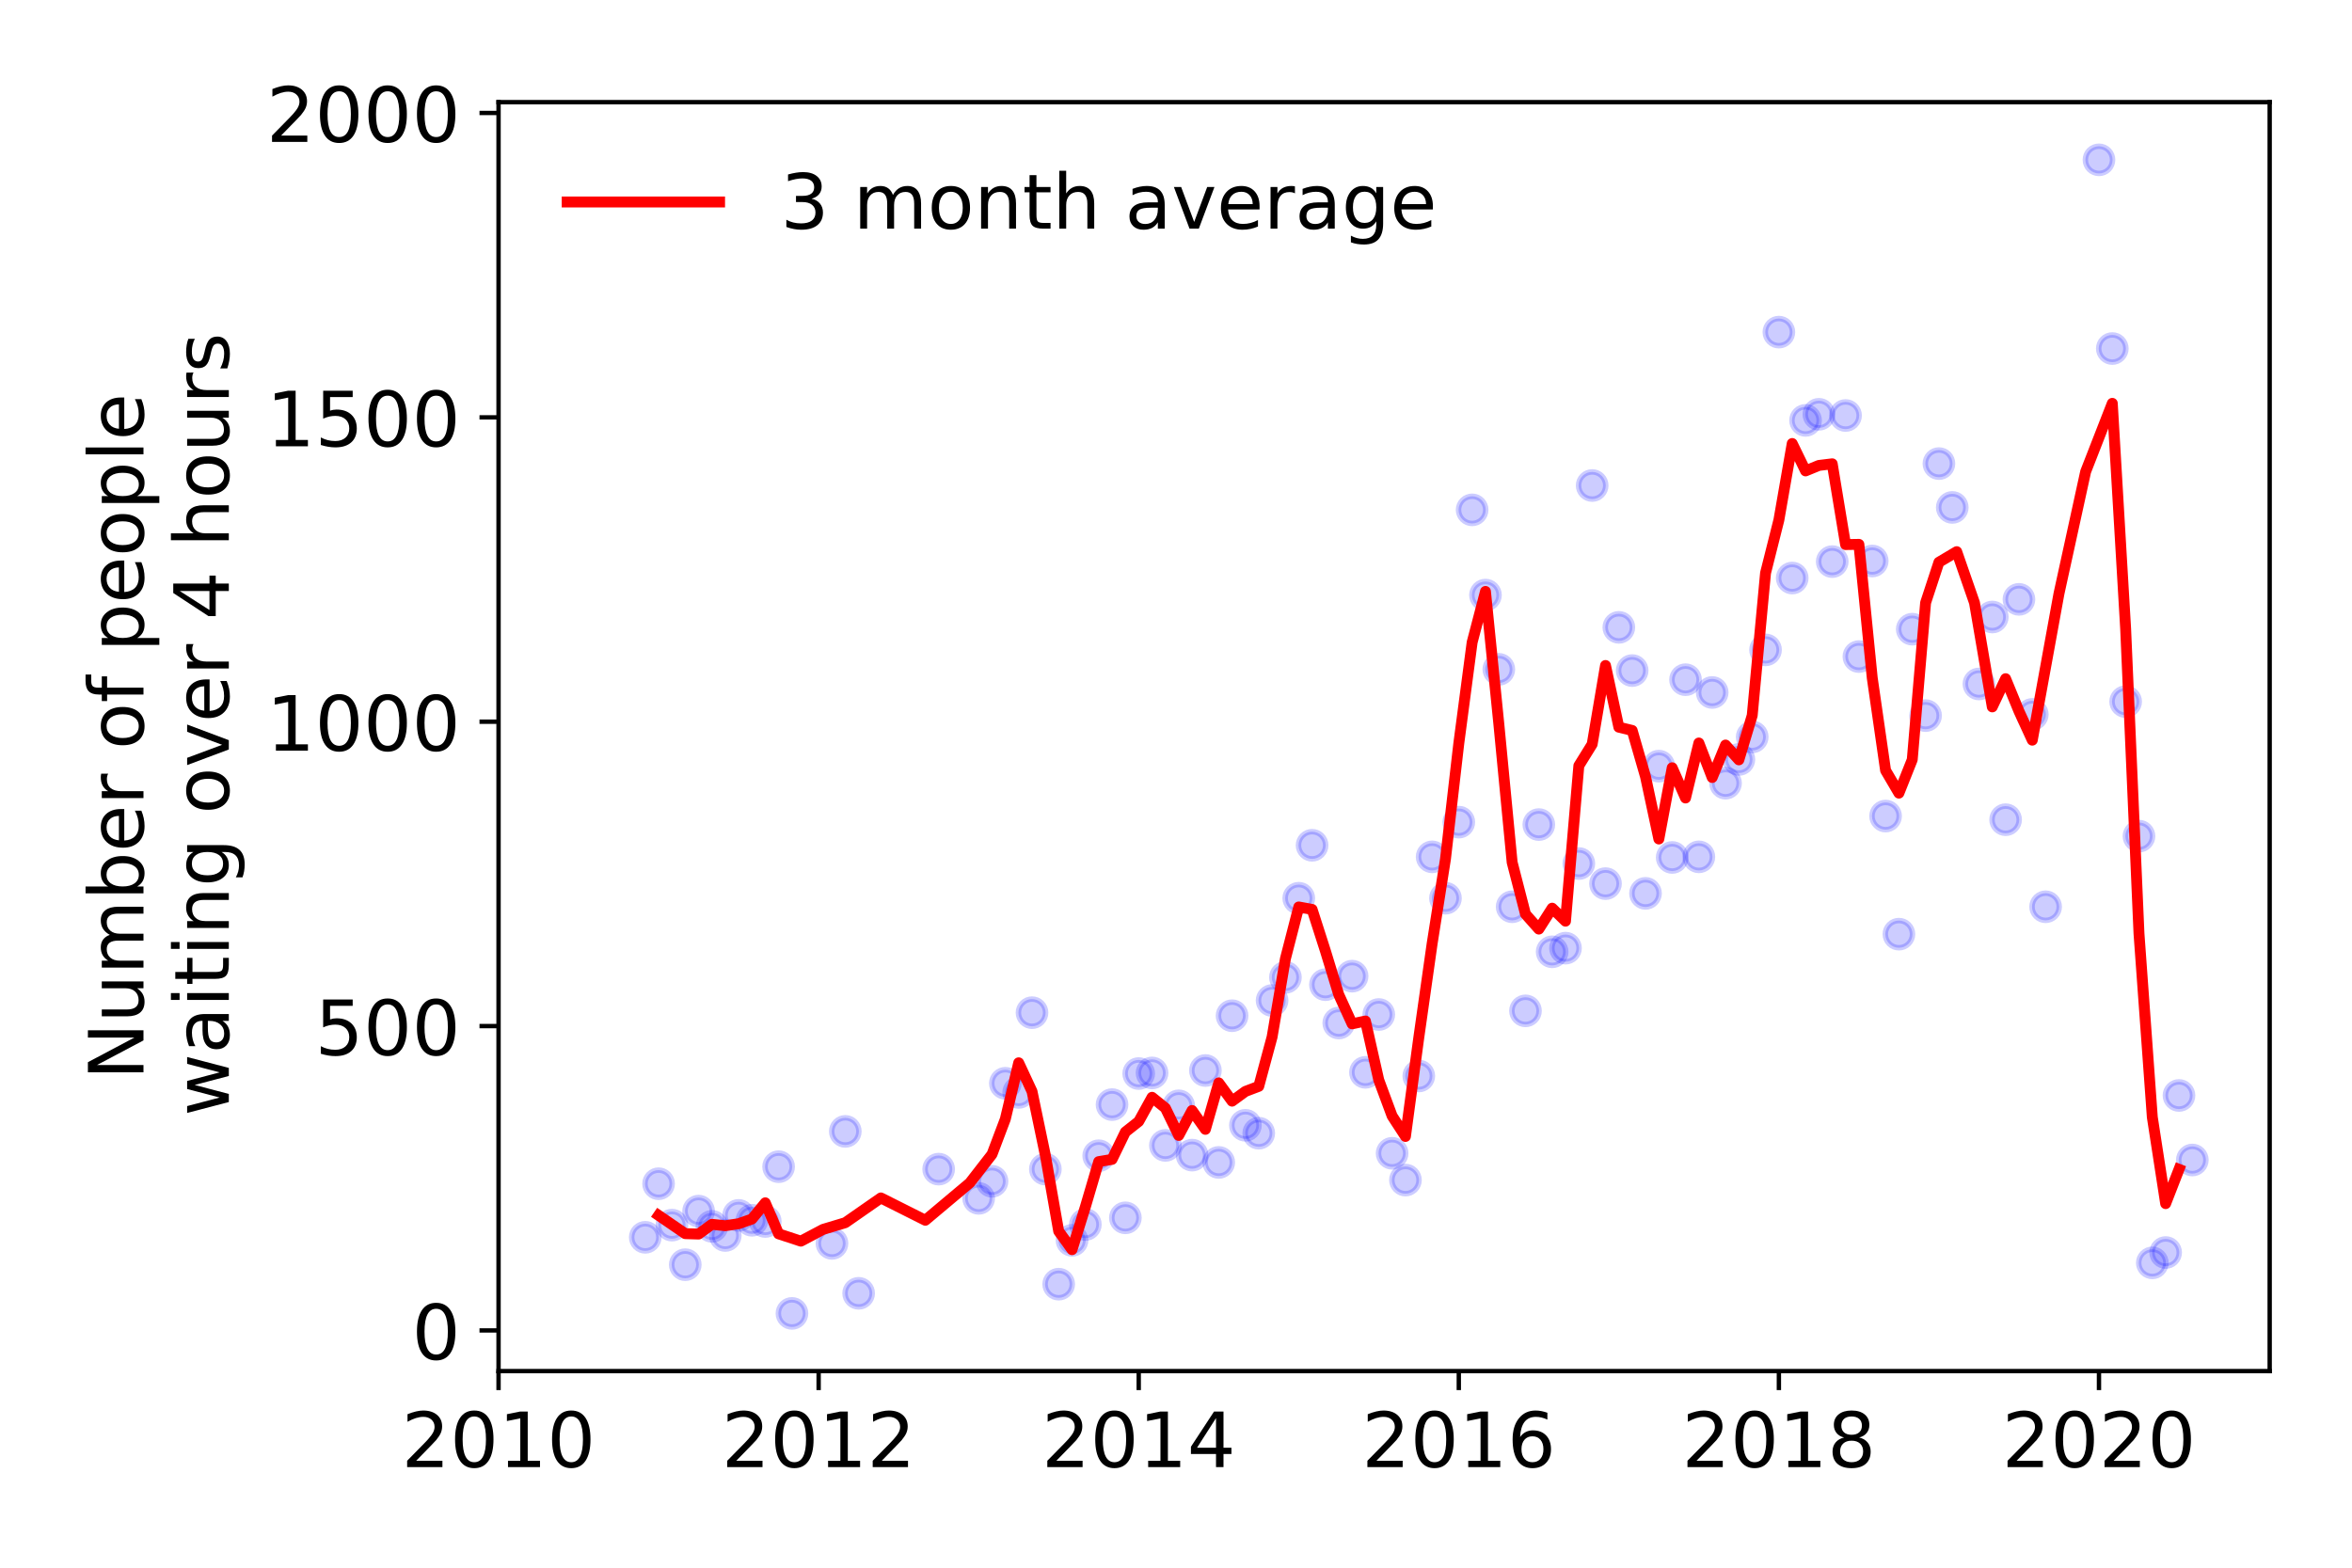 <?xml version="1.0" encoding="utf-8" standalone="no"?>
<!DOCTYPE svg PUBLIC "-//W3C//DTD SVG 1.1//EN"
  "http://www.w3.org/Graphics/SVG/1.1/DTD/svg11.dtd">
<!-- Created with matplotlib (https://matplotlib.org/) -->
<svg height="288pt" version="1.1" viewBox="0 0 432 288" width="432pt" xmlns="http://www.w3.org/2000/svg" xmlns:xlink="http://www.w3.org/1999/xlink">
 <defs>
  <style type="text/css">
*{stroke-linecap:butt;stroke-linejoin:round;}
  </style>
 </defs>
 <g id="figure_1">
  <g id="patch_1">
   <path d="M 0 288 
L 432 288 
L 432 0 
L 0 0 
z
" style="fill:#ffffff;"/>
  </g>
  <g id="axes_1">
   <g id="patch_2">
    <path d="M 91.57 251.88 
L 416.88 251.88 
L 416.88 18.768 
L 91.57 18.768 
z
" style="fill:#ffffff;"/>
   </g>
   <g id="matplotlib.axis_1">
    <g id="xtick_1">
     <g id="line2d_1">
      <defs>
       <path d="M 0 0 
L 0 3.5 
" id="m60807de0e7" style="stroke:#000000;stroke-width:0.8;"/>
      </defs>
      <g>
       <use style="stroke:#000000;stroke-width:0.8;" x="91.57" xlink:href="#m60807de0e7" y="251.88"/>
      </g>
     </g>
     <g id="text_1">
      <!-- 2010 -->
      <defs>
       <path d="M 19.188 8.297 
L 53.609 8.297 
L 53.609 0 
L 7.328 0 
L 7.328 8.297 
Q 12.938 14.109 22.625 23.891 
Q 32.328 33.688 34.812 36.531 
Q 39.547 41.844 41.422 45.531 
Q 43.312 49.219 43.312 52.781 
Q 43.312 58.594 39.234 62.25 
Q 35.156 65.922 28.609 65.922 
Q 23.969 65.922 18.812 64.312 
Q 13.672 62.703 7.812 59.422 
L 7.812 69.391 
Q 13.766 71.781 18.938 73 
Q 24.125 74.219 28.422 74.219 
Q 39.75 74.219 46.484 68.547 
Q 53.219 62.891 53.219 53.422 
Q 53.219 48.922 51.531 44.891 
Q 49.859 40.875 45.406 35.406 
Q 44.188 33.984 37.641 27.219 
Q 31.109 20.453 19.188 8.297 
z
" id="DejaVuSans-50"/>
       <path d="M 31.781 66.406 
Q 24.172 66.406 20.328 58.906 
Q 16.5 51.422 16.5 36.375 
Q 16.5 21.391 20.328 13.891 
Q 24.172 6.391 31.781 6.391 
Q 39.453 6.391 43.281 13.891 
Q 47.125 21.391 47.125 36.375 
Q 47.125 51.422 43.281 58.906 
Q 39.453 66.406 31.781 66.406 
z
M 31.781 74.219 
Q 44.047 74.219 50.516 64.516 
Q 56.984 54.828 56.984 36.375 
Q 56.984 17.969 50.516 8.266 
Q 44.047 -1.422 31.781 -1.422 
Q 19.531 -1.422 13.062 8.266 
Q 6.594 17.969 6.594 36.375 
Q 6.594 54.828 13.062 64.516 
Q 19.531 74.219 31.781 74.219 
z
" id="DejaVuSans-48"/>
       <path d="M 12.406 8.297 
L 28.516 8.297 
L 28.516 63.922 
L 10.984 60.406 
L 10.984 69.391 
L 28.422 72.906 
L 38.281 72.906 
L 38.281 8.297 
L 54.391 8.297 
L 54.391 0 
L 12.406 0 
z
" id="DejaVuSans-49"/>
      </defs>
      <g transform="translate(73.755 269.518)scale(0.14 -0.14)">
       <use xlink:href="#DejaVuSans-50"/>
       <use x="63.623" xlink:href="#DejaVuSans-48"/>
       <use x="127.246" xlink:href="#DejaVuSans-49"/>
       <use x="190.869" xlink:href="#DejaVuSans-48"/>
      </g>
     </g>
    </g>
    <g id="xtick_2">
     <g id="line2d_2">
      <g>
       <use style="stroke:#000000;stroke-width:0.8;" x="150.361" xlink:href="#m60807de0e7" y="251.88"/>
      </g>
     </g>
     <g id="text_2">
      <!-- 2012 -->
      <g transform="translate(132.546 269.518)scale(0.14 -0.14)">
       <use xlink:href="#DejaVuSans-50"/>
       <use x="63.623" xlink:href="#DejaVuSans-48"/>
       <use x="127.246" xlink:href="#DejaVuSans-49"/>
       <use x="190.869" xlink:href="#DejaVuSans-50"/>
      </g>
     </g>
    </g>
    <g id="xtick_3">
     <g id="line2d_3">
      <g>
       <use style="stroke:#000000;stroke-width:0.8;" x="209.152" xlink:href="#m60807de0e7" y="251.88"/>
      </g>
     </g>
     <g id="text_3">
      <!-- 2014 -->
      <defs>
       <path d="M 37.797 64.312 
L 12.891 25.391 
L 37.797 25.391 
z
M 35.203 72.906 
L 47.609 72.906 
L 47.609 25.391 
L 58.016 25.391 
L 58.016 17.188 
L 47.609 17.188 
L 47.609 0 
L 37.797 0 
L 37.797 17.188 
L 4.891 17.188 
L 4.891 26.703 
z
" id="DejaVuSans-52"/>
      </defs>
      <g transform="translate(191.337 269.518)scale(0.14 -0.14)">
       <use xlink:href="#DejaVuSans-50"/>
       <use x="63.623" xlink:href="#DejaVuSans-48"/>
       <use x="127.246" xlink:href="#DejaVuSans-49"/>
       <use x="190.869" xlink:href="#DejaVuSans-52"/>
      </g>
     </g>
    </g>
    <g id="xtick_4">
     <g id="line2d_4">
      <g>
       <use style="stroke:#000000;stroke-width:0.8;" x="267.943" xlink:href="#m60807de0e7" y="251.88"/>
      </g>
     </g>
     <g id="text_4">
      <!-- 2016 -->
      <defs>
       <path d="M 33.016 40.375 
Q 26.375 40.375 22.484 35.828 
Q 18.609 31.297 18.609 23.391 
Q 18.609 15.531 22.484 10.953 
Q 26.375 6.391 33.016 6.391 
Q 39.656 6.391 43.531 10.953 
Q 47.406 15.531 47.406 23.391 
Q 47.406 31.297 43.531 35.828 
Q 39.656 40.375 33.016 40.375 
z
M 52.594 71.297 
L 52.594 62.312 
Q 48.875 64.062 45.094 64.984 
Q 41.312 65.922 37.594 65.922 
Q 27.828 65.922 22.672 59.328 
Q 17.531 52.734 16.797 39.406 
Q 19.672 43.656 24.016 45.922 
Q 28.375 48.188 33.594 48.188 
Q 44.578 48.188 50.953 41.516 
Q 57.328 34.859 57.328 23.391 
Q 57.328 12.156 50.688 5.359 
Q 44.047 -1.422 33.016 -1.422 
Q 20.359 -1.422 13.672 8.266 
Q 6.984 17.969 6.984 36.375 
Q 6.984 53.656 15.188 63.938 
Q 23.391 74.219 37.203 74.219 
Q 40.922 74.219 44.703 73.484 
Q 48.484 72.75 52.594 71.297 
z
" id="DejaVuSans-54"/>
      </defs>
      <g transform="translate(250.128 269.518)scale(0.14 -0.14)">
       <use xlink:href="#DejaVuSans-50"/>
       <use x="63.623" xlink:href="#DejaVuSans-48"/>
       <use x="127.246" xlink:href="#DejaVuSans-49"/>
       <use x="190.869" xlink:href="#DejaVuSans-54"/>
      </g>
     </g>
    </g>
    <g id="xtick_5">
     <g id="line2d_5">
      <g>
       <use style="stroke:#000000;stroke-width:0.8;" x="326.734" xlink:href="#m60807de0e7" y="251.88"/>
      </g>
     </g>
     <g id="text_5">
      <!-- 2018 -->
      <defs>
       <path d="M 31.781 34.625 
Q 24.75 34.625 20.719 30.859 
Q 16.703 27.094 16.703 20.516 
Q 16.703 13.922 20.719 10.156 
Q 24.75 6.391 31.781 6.391 
Q 38.812 6.391 42.859 10.172 
Q 46.922 13.969 46.922 20.516 
Q 46.922 27.094 42.891 30.859 
Q 38.875 34.625 31.781 34.625 
z
M 21.922 38.812 
Q 15.578 40.375 12.031 44.719 
Q 8.5 49.078 8.5 55.328 
Q 8.5 64.062 14.719 69.141 
Q 20.953 74.219 31.781 74.219 
Q 42.672 74.219 48.875 69.141 
Q 55.078 64.062 55.078 55.328 
Q 55.078 49.078 51.531 44.719 
Q 48 40.375 41.703 38.812 
Q 48.828 37.156 52.797 32.312 
Q 56.781 27.484 56.781 20.516 
Q 56.781 9.906 50.312 4.234 
Q 43.844 -1.422 31.781 -1.422 
Q 19.734 -1.422 13.25 4.234 
Q 6.781 9.906 6.781 20.516 
Q 6.781 27.484 10.781 32.312 
Q 14.797 37.156 21.922 38.812 
z
M 18.312 54.391 
Q 18.312 48.734 21.844 45.562 
Q 25.391 42.391 31.781 42.391 
Q 38.141 42.391 41.719 45.562 
Q 45.312 48.734 45.312 54.391 
Q 45.312 60.062 41.719 63.234 
Q 38.141 66.406 31.781 66.406 
Q 25.391 66.406 21.844 63.234 
Q 18.312 60.062 18.312 54.391 
z
" id="DejaVuSans-56"/>
      </defs>
      <g transform="translate(308.919 269.518)scale(0.14 -0.14)">
       <use xlink:href="#DejaVuSans-50"/>
       <use x="63.623" xlink:href="#DejaVuSans-48"/>
       <use x="127.246" xlink:href="#DejaVuSans-49"/>
       <use x="190.869" xlink:href="#DejaVuSans-56"/>
      </g>
     </g>
    </g>
    <g id="xtick_6">
     <g id="line2d_6">
      <g>
       <use style="stroke:#000000;stroke-width:0.8;" x="385.525" xlink:href="#m60807de0e7" y="251.88"/>
      </g>
     </g>
     <g id="text_6">
      <!-- 2020 -->
      <g transform="translate(367.71 269.518)scale(0.14 -0.14)">
       <use xlink:href="#DejaVuSans-50"/>
       <use x="63.623" xlink:href="#DejaVuSans-48"/>
       <use x="127.246" xlink:href="#DejaVuSans-50"/>
       <use x="190.869" xlink:href="#DejaVuSans-48"/>
      </g>
     </g>
    </g>
   </g>
   <g id="matplotlib.axis_2">
    <g id="ytick_1">
     <g id="line2d_7">
      <defs>
       <path d="M 0 0 
L -3.5 0 
" id="m210b3978a1" style="stroke:#000000;stroke-width:0.8;"/>
      </defs>
      <g>
       <use style="stroke:#000000;stroke-width:0.8;" x="91.57" xlink:href="#m210b3978a1" y="244.415"/>
      </g>
     </g>
     <g id="text_7">
      <!-- 0 -->
      <g transform="translate(75.662 249.734)scale(0.14 -0.14)">
       <use xlink:href="#DejaVuSans-48"/>
      </g>
     </g>
    </g>
    <g id="ytick_2">
     <g id="line2d_8">
      <g>
       <use style="stroke:#000000;stroke-width:0.8;" x="91.57" xlink:href="#m210b3978a1" y="188.5"/>
      </g>
     </g>
     <g id="text_8">
      <!-- 500 -->
      <defs>
       <path d="M 10.797 72.906 
L 49.516 72.906 
L 49.516 64.594 
L 19.828 64.594 
L 19.828 46.734 
Q 21.969 47.469 24.109 47.828 
Q 26.266 48.188 28.422 48.188 
Q 40.625 48.188 47.75 41.5 
Q 54.891 34.812 54.891 23.391 
Q 54.891 11.625 47.562 5.094 
Q 40.234 -1.422 26.906 -1.422 
Q 22.312 -1.422 17.547 -0.641 
Q 12.797 0.141 7.719 1.703 
L 7.719 11.625 
Q 12.109 9.234 16.797 8.062 
Q 21.484 6.891 26.703 6.891 
Q 35.156 6.891 40.078 11.328 
Q 45.016 15.766 45.016 23.391 
Q 45.016 31 40.078 35.438 
Q 35.156 39.891 26.703 39.891 
Q 22.75 39.891 18.812 39.016 
Q 14.891 38.141 10.797 36.281 
z
" id="DejaVuSans-53"/>
      </defs>
      <g transform="translate(57.847 193.819)scale(0.14 -0.14)">
       <use xlink:href="#DejaVuSans-53"/>
       <use x="63.623" xlink:href="#DejaVuSans-48"/>
       <use x="127.246" xlink:href="#DejaVuSans-48"/>
      </g>
     </g>
    </g>
    <g id="ytick_3">
     <g id="line2d_9">
      <g>
       <use style="stroke:#000000;stroke-width:0.8;" x="91.57" xlink:href="#m210b3978a1" y="132.584"/>
      </g>
     </g>
     <g id="text_9">
      <!-- 1000 -->
      <g transform="translate(48.94 137.903)scale(0.14 -0.14)">
       <use xlink:href="#DejaVuSans-49"/>
       <use x="63.623" xlink:href="#DejaVuSans-48"/>
       <use x="127.246" xlink:href="#DejaVuSans-48"/>
       <use x="190.869" xlink:href="#DejaVuSans-48"/>
      </g>
     </g>
    </g>
    <g id="ytick_4">
     <g id="line2d_10">
      <g>
       <use style="stroke:#000000;stroke-width:0.8;" x="91.57" xlink:href="#m210b3978a1" y="76.669"/>
      </g>
     </g>
     <g id="text_10">
      <!-- 1500 -->
      <g transform="translate(48.94 81.988)scale(0.14 -0.14)">
       <use xlink:href="#DejaVuSans-49"/>
       <use x="63.623" xlink:href="#DejaVuSans-53"/>
       <use x="127.246" xlink:href="#DejaVuSans-48"/>
       <use x="190.869" xlink:href="#DejaVuSans-48"/>
      </g>
     </g>
    </g>
    <g id="ytick_5">
     <g id="line2d_11">
      <g>
       <use style="stroke:#000000;stroke-width:0.8;" x="91.57" xlink:href="#m210b3978a1" y="20.753"/>
      </g>
     </g>
     <g id="text_11">
      <!-- 2000 -->
      <g transform="translate(48.94 26.072)scale(0.14 -0.14)">
       <use xlink:href="#DejaVuSans-50"/>
       <use x="63.623" xlink:href="#DejaVuSans-48"/>
       <use x="127.246" xlink:href="#DejaVuSans-48"/>
       <use x="190.869" xlink:href="#DejaVuSans-48"/>
      </g>
     </g>
    </g>
    <g id="text_12">
     <!-- Number of people -->
     <defs>
      <path d="M 9.812 72.906 
L 23.094 72.906 
L 55.422 11.922 
L 55.422 72.906 
L 64.984 72.906 
L 64.984 0 
L 51.703 0 
L 19.391 60.984 
L 19.391 0 
L 9.812 0 
z
" id="DejaVuSans-78"/>
      <path d="M 8.5 21.578 
L 8.5 54.688 
L 17.484 54.688 
L 17.484 21.922 
Q 17.484 14.156 20.5 10.266 
Q 23.531 6.391 29.594 6.391 
Q 36.859 6.391 41.078 11.031 
Q 45.312 15.672 45.312 23.688 
L 45.312 54.688 
L 54.297 54.688 
L 54.297 0 
L 45.312 0 
L 45.312 8.406 
Q 42.047 3.422 37.719 1 
Q 33.406 -1.422 27.688 -1.422 
Q 18.266 -1.422 13.375 4.438 
Q 8.5 10.297 8.5 21.578 
z
M 31.109 56 
z
" id="DejaVuSans-117"/>
      <path d="M 52 44.188 
Q 55.375 50.25 60.062 53.125 
Q 64.75 56 71.094 56 
Q 79.641 56 84.281 50.016 
Q 88.922 44.047 88.922 33.016 
L 88.922 0 
L 79.891 0 
L 79.891 32.719 
Q 79.891 40.578 77.094 44.375 
Q 74.312 48.188 68.609 48.188 
Q 61.625 48.188 57.562 43.547 
Q 53.516 38.922 53.516 30.906 
L 53.516 0 
L 44.484 0 
L 44.484 32.719 
Q 44.484 40.625 41.703 44.406 
Q 38.922 48.188 33.109 48.188 
Q 26.219 48.188 22.156 43.531 
Q 18.109 38.875 18.109 30.906 
L 18.109 0 
L 9.078 0 
L 9.078 54.688 
L 18.109 54.688 
L 18.109 46.188 
Q 21.188 51.219 25.484 53.609 
Q 29.781 56 35.688 56 
Q 41.656 56 45.828 52.969 
Q 50 49.953 52 44.188 
z
" id="DejaVuSans-109"/>
      <path d="M 48.688 27.297 
Q 48.688 37.203 44.609 42.844 
Q 40.531 48.484 33.406 48.484 
Q 26.266 48.484 22.188 42.844 
Q 18.109 37.203 18.109 27.297 
Q 18.109 17.391 22.188 11.75 
Q 26.266 6.109 33.406 6.109 
Q 40.531 6.109 44.609 11.75 
Q 48.688 17.391 48.688 27.297 
z
M 18.109 46.391 
Q 20.953 51.266 25.266 53.625 
Q 29.594 56 35.594 56 
Q 45.562 56 51.781 48.094 
Q 58.016 40.188 58.016 27.297 
Q 58.016 14.406 51.781 6.484 
Q 45.562 -1.422 35.594 -1.422 
Q 29.594 -1.422 25.266 0.953 
Q 20.953 3.328 18.109 8.203 
L 18.109 0 
L 9.078 0 
L 9.078 75.984 
L 18.109 75.984 
z
" id="DejaVuSans-98"/>
      <path d="M 56.203 29.594 
L 56.203 25.203 
L 14.891 25.203 
Q 15.484 15.922 20.484 11.062 
Q 25.484 6.203 34.422 6.203 
Q 39.594 6.203 44.453 7.469 
Q 49.312 8.734 54.109 11.281 
L 54.109 2.781 
Q 49.266 0.734 44.188 -0.344 
Q 39.109 -1.422 33.891 -1.422 
Q 20.797 -1.422 13.156 6.188 
Q 5.516 13.812 5.516 26.812 
Q 5.516 40.234 12.766 48.109 
Q 20.016 56 32.328 56 
Q 43.359 56 49.781 48.891 
Q 56.203 41.797 56.203 29.594 
z
M 47.219 32.234 
Q 47.125 39.594 43.094 43.984 
Q 39.062 48.391 32.422 48.391 
Q 24.906 48.391 20.391 44.141 
Q 15.875 39.891 15.188 32.172 
z
" id="DejaVuSans-101"/>
      <path d="M 41.109 46.297 
Q 39.594 47.172 37.812 47.578 
Q 36.031 48 33.891 48 
Q 26.266 48 22.188 43.047 
Q 18.109 38.094 18.109 28.812 
L 18.109 0 
L 9.078 0 
L 9.078 54.688 
L 18.109 54.688 
L 18.109 46.188 
Q 20.953 51.172 25.484 53.578 
Q 30.031 56 36.531 56 
Q 37.453 56 38.578 55.875 
Q 39.703 55.766 41.062 55.516 
z
" id="DejaVuSans-114"/>
      <path id="DejaVuSans-32"/>
      <path d="M 30.609 48.391 
Q 23.391 48.391 19.188 42.75 
Q 14.984 37.109 14.984 27.297 
Q 14.984 17.484 19.156 11.844 
Q 23.344 6.203 30.609 6.203 
Q 37.797 6.203 41.984 11.859 
Q 46.188 17.531 46.188 27.297 
Q 46.188 37.016 41.984 42.703 
Q 37.797 48.391 30.609 48.391 
z
M 30.609 56 
Q 42.328 56 49.016 48.375 
Q 55.719 40.766 55.719 27.297 
Q 55.719 13.875 49.016 6.219 
Q 42.328 -1.422 30.609 -1.422 
Q 18.844 -1.422 12.172 6.219 
Q 5.516 13.875 5.516 27.297 
Q 5.516 40.766 12.172 48.375 
Q 18.844 56 30.609 56 
z
" id="DejaVuSans-111"/>
      <path d="M 37.109 75.984 
L 37.109 68.5 
L 28.516 68.5 
Q 23.688 68.5 21.797 66.547 
Q 19.922 64.594 19.922 59.516 
L 19.922 54.688 
L 34.719 54.688 
L 34.719 47.703 
L 19.922 47.703 
L 19.922 0 
L 10.891 0 
L 10.891 47.703 
L 2.297 47.703 
L 2.297 54.688 
L 10.891 54.688 
L 10.891 58.5 
Q 10.891 67.625 15.141 71.797 
Q 19.391 75.984 28.609 75.984 
z
" id="DejaVuSans-102"/>
      <path d="M 18.109 8.203 
L 18.109 -20.797 
L 9.078 -20.797 
L 9.078 54.688 
L 18.109 54.688 
L 18.109 46.391 
Q 20.953 51.266 25.266 53.625 
Q 29.594 56 35.594 56 
Q 45.562 56 51.781 48.094 
Q 58.016 40.188 58.016 27.297 
Q 58.016 14.406 51.781 6.484 
Q 45.562 -1.422 35.594 -1.422 
Q 29.594 -1.422 25.266 0.953 
Q 20.953 3.328 18.109 8.203 
z
M 48.688 27.297 
Q 48.688 37.203 44.609 42.844 
Q 40.531 48.484 33.406 48.484 
Q 26.266 48.484 22.188 42.844 
Q 18.109 37.203 18.109 27.297 
Q 18.109 17.391 22.188 11.75 
Q 26.266 6.109 33.406 6.109 
Q 40.531 6.109 44.609 11.75 
Q 48.688 17.391 48.688 27.297 
z
" id="DejaVuSans-112"/>
      <path d="M 9.422 75.984 
L 18.406 75.984 
L 18.406 0 
L 9.422 0 
z
" id="DejaVuSans-108"/>
     </defs>
     <g transform="translate(26.352 198.371)rotate(-90)scale(0.14 -0.14)">
      <use xlink:href="#DejaVuSans-78"/>
      <use x="74.805" xlink:href="#DejaVuSans-117"/>
      <use x="138.184" xlink:href="#DejaVuSans-109"/>
      <use x="235.596" xlink:href="#DejaVuSans-98"/>
      <use x="299.072" xlink:href="#DejaVuSans-101"/>
      <use x="360.596" xlink:href="#DejaVuSans-114"/>
      <use x="401.709" xlink:href="#DejaVuSans-32"/>
      <use x="433.496" xlink:href="#DejaVuSans-111"/>
      <use x="494.678" xlink:href="#DejaVuSans-102"/>
      <use x="529.883" xlink:href="#DejaVuSans-32"/>
      <use x="561.67" xlink:href="#DejaVuSans-112"/>
      <use x="625.146" xlink:href="#DejaVuSans-101"/>
      <use x="686.67" xlink:href="#DejaVuSans-111"/>
      <use x="747.852" xlink:href="#DejaVuSans-112"/>
      <use x="811.328" xlink:href="#DejaVuSans-108"/>
      <use x="839.111" xlink:href="#DejaVuSans-101"/>
     </g>
     <!--  waiting over 4 hours -->
     <defs>
      <path d="M 4.203 54.688 
L 13.188 54.688 
L 24.422 12.016 
L 35.594 54.688 
L 46.188 54.688 
L 57.422 12.016 
L 68.609 54.688 
L 77.594 54.688 
L 63.281 0 
L 52.688 0 
L 40.922 44.828 
L 29.109 0 
L 18.5 0 
z
" id="DejaVuSans-119"/>
      <path d="M 34.281 27.484 
Q 23.391 27.484 19.188 25 
Q 14.984 22.516 14.984 16.5 
Q 14.984 11.719 18.141 8.906 
Q 21.297 6.109 26.703 6.109 
Q 34.188 6.109 38.703 11.406 
Q 43.219 16.703 43.219 25.484 
L 43.219 27.484 
z
M 52.203 31.203 
L 52.203 0 
L 43.219 0 
L 43.219 8.297 
Q 40.141 3.328 35.547 0.953 
Q 30.953 -1.422 24.312 -1.422 
Q 15.922 -1.422 10.953 3.297 
Q 6 8.016 6 15.922 
Q 6 25.141 12.172 29.828 
Q 18.359 34.516 30.609 34.516 
L 43.219 34.516 
L 43.219 35.406 
Q 43.219 41.609 39.141 45 
Q 35.062 48.391 27.688 48.391 
Q 23 48.391 18.547 47.266 
Q 14.109 46.141 10.016 43.891 
L 10.016 52.203 
Q 14.938 54.109 19.578 55.047 
Q 24.219 56 28.609 56 
Q 40.484 56 46.344 49.844 
Q 52.203 43.703 52.203 31.203 
z
" id="DejaVuSans-97"/>
      <path d="M 9.422 54.688 
L 18.406 54.688 
L 18.406 0 
L 9.422 0 
z
M 9.422 75.984 
L 18.406 75.984 
L 18.406 64.594 
L 9.422 64.594 
z
" id="DejaVuSans-105"/>
      <path d="M 18.312 70.219 
L 18.312 54.688 
L 36.812 54.688 
L 36.812 47.703 
L 18.312 47.703 
L 18.312 18.016 
Q 18.312 11.328 20.141 9.422 
Q 21.969 7.516 27.594 7.516 
L 36.812 7.516 
L 36.812 0 
L 27.594 0 
Q 17.188 0 13.234 3.875 
Q 9.281 7.766 9.281 18.016 
L 9.281 47.703 
L 2.688 47.703 
L 2.688 54.688 
L 9.281 54.688 
L 9.281 70.219 
z
" id="DejaVuSans-116"/>
      <path d="M 54.891 33.016 
L 54.891 0 
L 45.906 0 
L 45.906 32.719 
Q 45.906 40.484 42.875 44.328 
Q 39.844 48.188 33.797 48.188 
Q 26.516 48.188 22.312 43.547 
Q 18.109 38.922 18.109 30.906 
L 18.109 0 
L 9.078 0 
L 9.078 54.688 
L 18.109 54.688 
L 18.109 46.188 
Q 21.344 51.125 25.703 53.562 
Q 30.078 56 35.797 56 
Q 45.219 56 50.047 50.172 
Q 54.891 44.344 54.891 33.016 
z
" id="DejaVuSans-110"/>
      <path d="M 45.406 27.984 
Q 45.406 37.75 41.375 43.109 
Q 37.359 48.484 30.078 48.484 
Q 22.859 48.484 18.828 43.109 
Q 14.797 37.75 14.797 27.984 
Q 14.797 18.266 18.828 12.891 
Q 22.859 7.516 30.078 7.516 
Q 37.359 7.516 41.375 12.891 
Q 45.406 18.266 45.406 27.984 
z
M 54.391 6.781 
Q 54.391 -7.172 48.188 -13.984 
Q 42 -20.797 29.203 -20.797 
Q 24.469 -20.797 20.266 -20.094 
Q 16.062 -19.391 12.109 -17.922 
L 12.109 -9.188 
Q 16.062 -11.328 19.922 -12.344 
Q 23.781 -13.375 27.781 -13.375 
Q 36.625 -13.375 41.016 -8.766 
Q 45.406 -4.156 45.406 5.172 
L 45.406 9.625 
Q 42.625 4.781 38.281 2.391 
Q 33.938 0 27.875 0 
Q 17.828 0 11.672 7.656 
Q 5.516 15.328 5.516 27.984 
Q 5.516 40.672 11.672 48.328 
Q 17.828 56 27.875 56 
Q 33.938 56 38.281 53.609 
Q 42.625 51.219 45.406 46.391 
L 45.406 54.688 
L 54.391 54.688 
z
" id="DejaVuSans-103"/>
      <path d="M 2.984 54.688 
L 12.5 54.688 
L 29.594 8.797 
L 46.688 54.688 
L 56.203 54.688 
L 35.688 0 
L 23.484 0 
z
" id="DejaVuSans-118"/>
      <path d="M 54.891 33.016 
L 54.891 0 
L 45.906 0 
L 45.906 32.719 
Q 45.906 40.484 42.875 44.328 
Q 39.844 48.188 33.797 48.188 
Q 26.516 48.188 22.312 43.547 
Q 18.109 38.922 18.109 30.906 
L 18.109 0 
L 9.078 0 
L 9.078 75.984 
L 18.109 75.984 
L 18.109 46.188 
Q 21.344 51.125 25.703 53.562 
Q 30.078 56 35.797 56 
Q 45.219 56 50.047 50.172 
Q 54.891 44.344 54.891 33.016 
z
" id="DejaVuSans-104"/>
      <path d="M 44.281 53.078 
L 44.281 44.578 
Q 40.484 46.531 36.375 47.5 
Q 32.281 48.484 27.875 48.484 
Q 21.188 48.484 17.844 46.438 
Q 14.5 44.391 14.5 40.281 
Q 14.5 37.156 16.891 35.375 
Q 19.281 33.594 26.516 31.984 
L 29.594 31.297 
Q 39.156 29.25 43.188 25.516 
Q 47.219 21.781 47.219 15.094 
Q 47.219 7.469 41.188 3.016 
Q 35.156 -1.422 24.609 -1.422 
Q 20.219 -1.422 15.453 -0.562 
Q 10.688 0.297 5.422 2 
L 5.422 11.281 
Q 10.406 8.688 15.234 7.391 
Q 20.062 6.109 24.812 6.109 
Q 31.156 6.109 34.562 8.281 
Q 37.984 10.453 37.984 14.406 
Q 37.984 18.062 35.516 20.016 
Q 33.062 21.969 24.703 23.781 
L 21.578 24.516 
Q 13.234 26.266 9.516 29.906 
Q 5.812 33.547 5.812 39.891 
Q 5.812 47.609 11.281 51.797 
Q 16.75 56 26.812 56 
Q 31.781 56 36.172 55.266 
Q 40.578 54.547 44.281 53.078 
z
" id="DejaVuSans-115"/>
     </defs>
     <g transform="translate(42.028 209.496)rotate(-90)scale(0.14 -0.14)">
      <use xlink:href="#DejaVuSans-32"/>
      <use x="31.787" xlink:href="#DejaVuSans-119"/>
      <use x="113.574" xlink:href="#DejaVuSans-97"/>
      <use x="174.854" xlink:href="#DejaVuSans-105"/>
      <use x="202.637" xlink:href="#DejaVuSans-116"/>
      <use x="241.846" xlink:href="#DejaVuSans-105"/>
      <use x="269.629" xlink:href="#DejaVuSans-110"/>
      <use x="333.008" xlink:href="#DejaVuSans-103"/>
      <use x="396.484" xlink:href="#DejaVuSans-32"/>
      <use x="428.271" xlink:href="#DejaVuSans-111"/>
      <use x="489.453" xlink:href="#DejaVuSans-118"/>
      <use x="548.633" xlink:href="#DejaVuSans-101"/>
      <use x="610.156" xlink:href="#DejaVuSans-114"/>
      <use x="651.27" xlink:href="#DejaVuSans-32"/>
      <use x="683.057" xlink:href="#DejaVuSans-52"/>
      <use x="746.68" xlink:href="#DejaVuSans-32"/>
      <use x="778.467" xlink:href="#DejaVuSans-104"/>
      <use x="841.846" xlink:href="#DejaVuSans-111"/>
      <use x="903.027" xlink:href="#DejaVuSans-117"/>
      <use x="966.406" xlink:href="#DejaVuSans-114"/>
      <use x="1007.52" xlink:href="#DejaVuSans-115"/>
     </g>
    </g>
   </g>
   <g id="line2d_12">
    <defs>
     <path d="M 0 2.5 
C 0.663 2.5 1.299 2.237 1.768 1.768 
C 2.237 1.299 2.5 0.663 2.5 0 
C 2.5 -0.663 2.237 -1.299 1.768 -1.768 
C 1.299 -2.237 0.663 -2.5 0 -2.5 
C -0.663 -2.5 -1.299 -2.237 -1.768 -1.768 
C -2.237 -1.299 -2.5 -0.663 -2.5 0 
C -2.5 0.663 -2.237 1.299 -1.768 1.768 
C -1.299 2.237 -0.663 2.5 0 2.5 
z
" id="m2ea6dc34ba" style="stroke:#0000ff;stroke-opacity:0.2;"/>
    </defs>
    <g clip-path="url(#p29b87a4a5f)">
     <use style="fill:#0000ff;fill-opacity:0.2;stroke:#0000ff;stroke-opacity:0.2;" x="402.672" xlink:href="#m2ea6dc34ba" y="213.103"/>
     <use style="fill:#0000ff;fill-opacity:0.2;stroke:#0000ff;stroke-opacity:0.2;" x="400.223" xlink:href="#m2ea6dc34ba" y="201.249"/>
     <use style="fill:#0000ff;fill-opacity:0.2;stroke:#0000ff;stroke-opacity:0.2;" x="397.773" xlink:href="#m2ea6dc34ba" y="230.101"/>
     <use style="fill:#0000ff;fill-opacity:0.2;stroke:#0000ff;stroke-opacity:0.2;" x="395.323" xlink:href="#m2ea6dc34ba" y="232.002"/>
     <use style="fill:#0000ff;fill-opacity:0.2;stroke:#0000ff;stroke-opacity:0.2;" x="392.874" xlink:href="#m2ea6dc34ba" y="153.609"/>
     <use style="fill:#0000ff;fill-opacity:0.2;stroke:#0000ff;stroke-opacity:0.2;" x="390.424" xlink:href="#m2ea6dc34ba" y="128.894"/>
     <use style="fill:#0000ff;fill-opacity:0.2;stroke:#0000ff;stroke-opacity:0.2;" x="387.974" xlink:href="#m2ea6dc34ba" y="64.032"/>
     <use style="fill:#0000ff;fill-opacity:0.2;stroke:#0000ff;stroke-opacity:0.2;" x="385.525" xlink:href="#m2ea6dc34ba" y="29.364"/>
     <use style="fill:#0000ff;fill-opacity:0.2;stroke:#0000ff;stroke-opacity:0.2;" x="375.726" xlink:href="#m2ea6dc34ba" y="166.581"/>
     <use style="fill:#0000ff;fill-opacity:0.2;stroke:#0000ff;stroke-opacity:0.2;" x="373.277" xlink:href="#m2ea6dc34ba" y="131.242"/>
     <use style="fill:#0000ff;fill-opacity:0.2;stroke:#0000ff;stroke-opacity:0.2;" x="370.827" xlink:href="#m2ea6dc34ba" y="110.106"/>
     <use style="fill:#0000ff;fill-opacity:0.2;stroke:#0000ff;stroke-opacity:0.2;" x="368.377" xlink:href="#m2ea6dc34ba" y="150.589"/>
     <use style="fill:#0000ff;fill-opacity:0.2;stroke:#0000ff;stroke-opacity:0.2;" x="365.928" xlink:href="#m2ea6dc34ba" y="113.349"/>
     <use style="fill:#0000ff;fill-opacity:0.2;stroke:#0000ff;stroke-opacity:0.2;" x="363.478" xlink:href="#m2ea6dc34ba" y="125.651"/>
     <use style="fill:#0000ff;fill-opacity:0.2;stroke:#0000ff;stroke-opacity:0.2;" x="358.579" xlink:href="#m2ea6dc34ba" y="93.22"/>
     <use style="fill:#0000ff;fill-opacity:0.2;stroke:#0000ff;stroke-opacity:0.2;" x="356.129" xlink:href="#m2ea6dc34ba" y="85.168"/>
     <use style="fill:#0000ff;fill-opacity:0.2;stroke:#0000ff;stroke-opacity:0.2;" x="353.68" xlink:href="#m2ea6dc34ba" y="131.466"/>
     <use style="fill:#0000ff;fill-opacity:0.2;stroke:#0000ff;stroke-opacity:0.2;" x="351.23" xlink:href="#m2ea6dc34ba" y="115.586"/>
     <use style="fill:#0000ff;fill-opacity:0.2;stroke:#0000ff;stroke-opacity:0.2;" x="348.78" xlink:href="#m2ea6dc34ba" y="171.613"/>
     <use style="fill:#0000ff;fill-opacity:0.2;stroke:#0000ff;stroke-opacity:0.2;" x="346.331" xlink:href="#m2ea6dc34ba" y="149.918"/>
     <use style="fill:#0000ff;fill-opacity:0.2;stroke:#0000ff;stroke-opacity:0.2;" x="343.881" xlink:href="#m2ea6dc34ba" y="103.061"/>
     <use style="fill:#0000ff;fill-opacity:0.2;stroke:#0000ff;stroke-opacity:0.2;" x="341.432" xlink:href="#m2ea6dc34ba" y="120.618"/>
     <use style="fill:#0000ff;fill-opacity:0.2;stroke:#0000ff;stroke-opacity:0.2;" x="338.982" xlink:href="#m2ea6dc34ba" y="76.333"/>
     <use style="fill:#0000ff;fill-opacity:0.2;stroke:#0000ff;stroke-opacity:0.2;" x="336.532" xlink:href="#m2ea6dc34ba" y="103.173"/>
     <use style="fill:#0000ff;fill-opacity:0.2;stroke:#0000ff;stroke-opacity:0.2;" x="334.083" xlink:href="#m2ea6dc34ba" y="76.11"/>
     <use style="fill:#0000ff;fill-opacity:0.2;stroke:#0000ff;stroke-opacity:0.2;" x="331.633" xlink:href="#m2ea6dc34ba" y="77.228"/>
     <use style="fill:#0000ff;fill-opacity:0.2;stroke:#0000ff;stroke-opacity:0.2;" x="329.183" xlink:href="#m2ea6dc34ba" y="106.192"/>
     <use style="fill:#0000ff;fill-opacity:0.2;stroke:#0000ff;stroke-opacity:0.2;" x="326.734" xlink:href="#m2ea6dc34ba" y="61.013"/>
     <use style="fill:#0000ff;fill-opacity:0.2;stroke:#0000ff;stroke-opacity:0.2;" x="324.284" xlink:href="#m2ea6dc34ba" y="119.388"/>
     <use style="fill:#0000ff;fill-opacity:0.2;stroke:#0000ff;stroke-opacity:0.2;" x="321.835" xlink:href="#m2ea6dc34ba" y="135.38"/>
     <use style="fill:#0000ff;fill-opacity:0.2;stroke:#0000ff;stroke-opacity:0.2;" x="319.385" xlink:href="#m2ea6dc34ba" y="139.518"/>
     <use style="fill:#0000ff;fill-opacity:0.2;stroke:#0000ff;stroke-opacity:0.2;" x="316.935" xlink:href="#m2ea6dc34ba" y="143.879"/>
     <use style="fill:#0000ff;fill-opacity:0.2;stroke:#0000ff;stroke-opacity:0.2;" x="314.486" xlink:href="#m2ea6dc34ba" y="127.216"/>
     <use style="fill:#0000ff;fill-opacity:0.2;stroke:#0000ff;stroke-opacity:0.2;" x="312.036" xlink:href="#m2ea6dc34ba" y="157.411"/>
     <use style="fill:#0000ff;fill-opacity:0.2;stroke:#0000ff;stroke-opacity:0.2;" x="309.586" xlink:href="#m2ea6dc34ba" y="124.868"/>
     <use style="fill:#0000ff;fill-opacity:0.2;stroke:#0000ff;stroke-opacity:0.2;" x="307.137" xlink:href="#m2ea6dc34ba" y="157.523"/>
     <use style="fill:#0000ff;fill-opacity:0.2;stroke:#0000ff;stroke-opacity:0.2;" x="304.687" xlink:href="#m2ea6dc34ba" y="140.748"/>
     <use style="fill:#0000ff;fill-opacity:0.2;stroke:#0000ff;stroke-opacity:0.2;" x="302.238" xlink:href="#m2ea6dc34ba" y="164.121"/>
     <use style="fill:#0000ff;fill-opacity:0.2;stroke:#0000ff;stroke-opacity:0.2;" x="299.788" xlink:href="#m2ea6dc34ba" y="123.191"/>
     <use style="fill:#0000ff;fill-opacity:0.2;stroke:#0000ff;stroke-opacity:0.2;" x="297.338" xlink:href="#m2ea6dc34ba" y="115.251"/>
     <use style="fill:#0000ff;fill-opacity:0.2;stroke:#0000ff;stroke-opacity:0.2;" x="294.889" xlink:href="#m2ea6dc34ba" y="162.331"/>
     <use style="fill:#0000ff;fill-opacity:0.2;stroke:#0000ff;stroke-opacity:0.2;" x="292.439" xlink:href="#m2ea6dc34ba" y="89.194"/>
     <use style="fill:#0000ff;fill-opacity:0.2;stroke:#0000ff;stroke-opacity:0.2;" x="289.99" xlink:href="#m2ea6dc34ba" y="158.641"/>
     <use style="fill:#0000ff;fill-opacity:0.2;stroke:#0000ff;stroke-opacity:0.2;" x="287.54" xlink:href="#m2ea6dc34ba" y="174.185"/>
     <use style="fill:#0000ff;fill-opacity:0.2;stroke:#0000ff;stroke-opacity:0.2;" x="285.09" xlink:href="#m2ea6dc34ba" y="174.856"/>
     <use style="fill:#0000ff;fill-opacity:0.2;stroke:#0000ff;stroke-opacity:0.2;" x="282.641" xlink:href="#m2ea6dc34ba" y="151.484"/>
     <use style="fill:#0000ff;fill-opacity:0.2;stroke:#0000ff;stroke-opacity:0.2;" x="280.191" xlink:href="#m2ea6dc34ba" y="185.704"/>
     <use style="fill:#0000ff;fill-opacity:0.2;stroke:#0000ff;stroke-opacity:0.2;" x="277.741" xlink:href="#m2ea6dc34ba" y="166.581"/>
     <use style="fill:#0000ff;fill-opacity:0.2;stroke:#0000ff;stroke-opacity:0.2;" x="275.292" xlink:href="#m2ea6dc34ba" y="122.967"/>
     <use style="fill:#0000ff;fill-opacity:0.2;stroke:#0000ff;stroke-opacity:0.2;" x="272.842" xlink:href="#m2ea6dc34ba" y="109.324"/>
     <use style="fill:#0000ff;fill-opacity:0.2;stroke:#0000ff;stroke-opacity:0.2;" x="270.393" xlink:href="#m2ea6dc34ba" y="93.667"/>
     <use style="fill:#0000ff;fill-opacity:0.2;stroke:#0000ff;stroke-opacity:0.2;" x="267.943" xlink:href="#m2ea6dc34ba" y="151.036"/>
     <use style="fill:#0000ff;fill-opacity:0.2;stroke:#0000ff;stroke-opacity:0.2;" x="265.493" xlink:href="#m2ea6dc34ba" y="165.015"/>
     <use style="fill:#0000ff;fill-opacity:0.2;stroke:#0000ff;stroke-opacity:0.2;" x="263.044" xlink:href="#m2ea6dc34ba" y="157.411"/>
     <use style="fill:#0000ff;fill-opacity:0.2;stroke:#0000ff;stroke-opacity:0.2;" x="260.594" xlink:href="#m2ea6dc34ba" y="197.67"/>
     <use style="fill:#0000ff;fill-opacity:0.2;stroke:#0000ff;stroke-opacity:0.2;" x="258.144" xlink:href="#m2ea6dc34ba" y="216.793"/>
     <use style="fill:#0000ff;fill-opacity:0.2;stroke:#0000ff;stroke-opacity:0.2;" x="255.695" xlink:href="#m2ea6dc34ba" y="211.872"/>
     <use style="fill:#0000ff;fill-opacity:0.2;stroke:#0000ff;stroke-opacity:0.2;" x="253.245" xlink:href="#m2ea6dc34ba" y="186.375"/>
     <use style="fill:#0000ff;fill-opacity:0.2;stroke:#0000ff;stroke-opacity:0.2;" x="250.796" xlink:href="#m2ea6dc34ba" y="196.999"/>
     <use style="fill:#0000ff;fill-opacity:0.2;stroke:#0000ff;stroke-opacity:0.2;" x="248.346" xlink:href="#m2ea6dc34ba" y="179.33"/>
     <use style="fill:#0000ff;fill-opacity:0.2;stroke:#0000ff;stroke-opacity:0.2;" x="245.896" xlink:href="#m2ea6dc34ba" y="187.941"/>
     <use style="fill:#0000ff;fill-opacity:0.2;stroke:#0000ff;stroke-opacity:0.2;" x="243.447" xlink:href="#m2ea6dc34ba" y="180.895"/>
     <use style="fill:#0000ff;fill-opacity:0.2;stroke:#0000ff;stroke-opacity:0.2;" x="240.997" xlink:href="#m2ea6dc34ba" y="155.286"/>
     <use style="fill:#0000ff;fill-opacity:0.2;stroke:#0000ff;stroke-opacity:0.2;" x="238.547" xlink:href="#m2ea6dc34ba" y="165.015"/>
     <use style="fill:#0000ff;fill-opacity:0.2;stroke:#0000ff;stroke-opacity:0.2;" x="236.098" xlink:href="#m2ea6dc34ba" y="179.553"/>
     <use style="fill:#0000ff;fill-opacity:0.2;stroke:#0000ff;stroke-opacity:0.2;" x="233.648" xlink:href="#m2ea6dc34ba" y="183.803"/>
     <use style="fill:#0000ff;fill-opacity:0.2;stroke:#0000ff;stroke-opacity:0.2;" x="231.199" xlink:href="#m2ea6dc34ba" y="208.182"/>
     <use style="fill:#0000ff;fill-opacity:0.2;stroke:#0000ff;stroke-opacity:0.2;" x="228.749" xlink:href="#m2ea6dc34ba" y="206.728"/>
     <use style="fill:#0000ff;fill-opacity:0.2;stroke:#0000ff;stroke-opacity:0.2;" x="226.299" xlink:href="#m2ea6dc34ba" y="186.599"/>
     <use style="fill:#0000ff;fill-opacity:0.2;stroke:#0000ff;stroke-opacity:0.2;" x="223.85" xlink:href="#m2ea6dc34ba" y="213.55"/>
     <use style="fill:#0000ff;fill-opacity:0.2;stroke:#0000ff;stroke-opacity:0.2;" x="221.4" xlink:href="#m2ea6dc34ba" y="196.663"/>
     <use style="fill:#0000ff;fill-opacity:0.2;stroke:#0000ff;stroke-opacity:0.2;" x="218.95" xlink:href="#m2ea6dc34ba" y="212.208"/>
     <use style="fill:#0000ff;fill-opacity:0.2;stroke:#0000ff;stroke-opacity:0.2;" x="216.501" xlink:href="#m2ea6dc34ba" y="203.15"/>
     <use style="fill:#0000ff;fill-opacity:0.2;stroke:#0000ff;stroke-opacity:0.2;" x="214.051" xlink:href="#m2ea6dc34ba" y="210.419"/>
     <use style="fill:#0000ff;fill-opacity:0.2;stroke:#0000ff;stroke-opacity:0.2;" x="211.602" xlink:href="#m2ea6dc34ba" y="197.111"/>
     <use style="fill:#0000ff;fill-opacity:0.2;stroke:#0000ff;stroke-opacity:0.2;" x="209.152" xlink:href="#m2ea6dc34ba" y="197.223"/>
     <use style="fill:#0000ff;fill-opacity:0.2;stroke:#0000ff;stroke-opacity:0.2;" x="206.702" xlink:href="#m2ea6dc34ba" y="223.727"/>
     <use style="fill:#0000ff;fill-opacity:0.2;stroke:#0000ff;stroke-opacity:0.2;" x="204.253" xlink:href="#m2ea6dc34ba" y="202.926"/>
     <use style="fill:#0000ff;fill-opacity:0.2;stroke:#0000ff;stroke-opacity:0.2;" x="201.803" xlink:href="#m2ea6dc34ba" y="212.32"/>
     <use style="fill:#0000ff;fill-opacity:0.2;stroke:#0000ff;stroke-opacity:0.2;" x="199.353" xlink:href="#m2ea6dc34ba" y="224.957"/>
     <use style="fill:#0000ff;fill-opacity:0.2;stroke:#0000ff;stroke-opacity:0.2;" x="196.904" xlink:href="#m2ea6dc34ba" y="227.864"/>
     <use style="fill:#0000ff;fill-opacity:0.2;stroke:#0000ff;stroke-opacity:0.2;" x="194.454" xlink:href="#m2ea6dc34ba" y="235.916"/>
     <use style="fill:#0000ff;fill-opacity:0.2;stroke:#0000ff;stroke-opacity:0.2;" x="192.005" xlink:href="#m2ea6dc34ba" y="214.78"/>
     <use style="fill:#0000ff;fill-opacity:0.2;stroke:#0000ff;stroke-opacity:0.2;" x="189.555" xlink:href="#m2ea6dc34ba" y="186.04"/>
     <use style="fill:#0000ff;fill-opacity:0.2;stroke:#0000ff;stroke-opacity:0.2;" x="187.105" xlink:href="#m2ea6dc34ba" y="200.689"/>
     <use style="fill:#0000ff;fill-opacity:0.2;stroke:#0000ff;stroke-opacity:0.2;" x="184.656" xlink:href="#m2ea6dc34ba" y="199.012"/>
     <use style="fill:#0000ff;fill-opacity:0.2;stroke:#0000ff;stroke-opacity:0.2;" x="182.206" xlink:href="#m2ea6dc34ba" y="217.017"/>
     <use style="fill:#0000ff;fill-opacity:0.2;stroke:#0000ff;stroke-opacity:0.2;" x="179.756" xlink:href="#m2ea6dc34ba" y="220.148"/>
     <use style="fill:#0000ff;fill-opacity:0.2;stroke:#0000ff;stroke-opacity:0.2;" x="172.408" xlink:href="#m2ea6dc34ba" y="214.78"/>
     <use style="fill:#0000ff;fill-opacity:0.2;stroke:#0000ff;stroke-opacity:0.2;" x="157.71" xlink:href="#m2ea6dc34ba" y="237.594"/>
     <use style="fill:#0000ff;fill-opacity:0.2;stroke:#0000ff;stroke-opacity:0.2;" x="155.26" xlink:href="#m2ea6dc34ba" y="207.847"/>
     <use style="fill:#0000ff;fill-opacity:0.2;stroke:#0000ff;stroke-opacity:0.2;" x="152.811" xlink:href="#m2ea6dc34ba" y="228.423"/>
     <use style="fill:#0000ff;fill-opacity:0.2;stroke:#0000ff;stroke-opacity:0.2;" x="145.462" xlink:href="#m2ea6dc34ba" y="241.284"/>
     <use style="fill:#0000ff;fill-opacity:0.2;stroke:#0000ff;stroke-opacity:0.2;" x="143.012" xlink:href="#m2ea6dc34ba" y="214.333"/>
     <use style="fill:#0000ff;fill-opacity:0.2;stroke:#0000ff;stroke-opacity:0.2;" x="140.562" xlink:href="#m2ea6dc34ba" y="224.398"/>
     <use style="fill:#0000ff;fill-opacity:0.2;stroke:#0000ff;stroke-opacity:0.2;" x="138.113" xlink:href="#m2ea6dc34ba" y="224.174"/>
     <use style="fill:#0000ff;fill-opacity:0.2;stroke:#0000ff;stroke-opacity:0.2;" x="135.663" xlink:href="#m2ea6dc34ba" y="223.279"/>
     <use style="fill:#0000ff;fill-opacity:0.2;stroke:#0000ff;stroke-opacity:0.2;" x="133.214" xlink:href="#m2ea6dc34ba" y="226.97"/>
     <use style="fill:#0000ff;fill-opacity:0.2;stroke:#0000ff;stroke-opacity:0.2;" x="130.764" xlink:href="#m2ea6dc34ba" y="225.292"/>
     <use style="fill:#0000ff;fill-opacity:0.2;stroke:#0000ff;stroke-opacity:0.2;" x="128.314" xlink:href="#m2ea6dc34ba" y="222.496"/>
     <use style="fill:#0000ff;fill-opacity:0.2;stroke:#0000ff;stroke-opacity:0.2;" x="125.865" xlink:href="#m2ea6dc34ba" y="232.338"/>
     <use style="fill:#0000ff;fill-opacity:0.2;stroke:#0000ff;stroke-opacity:0.2;" x="123.415" xlink:href="#m2ea6dc34ba" y="225.069"/>
     <use style="fill:#0000ff;fill-opacity:0.2;stroke:#0000ff;stroke-opacity:0.2;" x="120.965" xlink:href="#m2ea6dc34ba" y="217.464"/>
     <use style="fill:#0000ff;fill-opacity:0.2;stroke:#0000ff;stroke-opacity:0.2;" x="118.516" xlink:href="#m2ea6dc34ba" y="227.305"/>
    </g>
   </g>
   <g id="line2d_13">
    <path clip-path="url(#p29b87a4a5f)" d="M 400.223 214.817 
L 397.773 221.117 
L 395.323 205.237 
L 392.874 171.502 
L 390.424 115.512 
L 387.974 74.097 
L 383.075 86.659 
L 378.176 109.063 
L 373.277 135.977 
L 370.827 130.646 
L 368.377 124.682 
L 365.928 129.863 
L 362.662 110.74 
L 359.396 101.346 
L 356.129 103.285 
L 353.68 110.74 
L 351.23 139.555 
L 348.78 145.706 
L 346.331 141.531 
L 343.881 124.533 
L 341.432 100.004 
L 338.982 100.042 
L 336.532 85.205 
L 334.083 85.504 
L 331.633 86.51 
L 329.183 81.478 
L 326.734 95.531 
L 324.284 105.26 
L 321.835 131.429 
L 319.385 139.592 
L 316.935 136.871 
L 314.486 142.836 
L 312.036 136.498 
L 309.586 146.601 
L 307.137 141.046 
L 304.687 154.13 
L 302.238 142.686 
L 299.788 134.187 
L 297.338 133.591 
L 294.889 122.259 
L 292.439 136.722 
L 289.99 140.673 
L 287.54 169.228 
L 285.09 166.842 
L 282.641 170.681 
L 280.191 167.923 
L 277.741 158.417 
L 275.292 132.957 
L 272.842 108.653 
L 270.393 118.009 
L 267.943 136.573 
L 265.493 157.821 
L 263.044 173.365 
L 260.594 190.625 
L 258.144 208.779 
L 255.695 205.014 
L 253.245 198.416 
L 250.796 187.568 
L 248.346 188.09 
L 245.896 182.722 
L 243.447 174.707 
L 240.997 167.066 
L 238.547 166.618 
L 236.098 176.124 
L 233.648 190.513 
L 231.199 199.571 
L 228.749 200.503 
L 226.299 202.292 
L 223.85 198.937 
L 221.4 207.474 
L 218.95 204.007 
L 216.501 208.592 
L 214.051 203.56 
L 211.602 201.584 
L 209.152 206.02 
L 206.702 207.958 
L 204.253 212.991 
L 201.803 213.401 
L 199.353 221.714 
L 196.904 229.579 
L 194.454 226.187 
L 192.005 212.245 
L 189.555 200.503 
L 187.105 195.247 
L 184.656 205.573 
L 182.206 212.059 
L 178.123 217.315 
L 169.958 224.174 
L 161.793 220.073 
L 155.26 224.621 
L 151.178 225.851 
L 147.095 228.013 
L 143.012 226.671 
L 140.562 220.968 
L 138.113 223.95 
L 135.663 224.808 
L 133.214 225.18 
L 130.764 224.919 
L 128.314 226.709 
L 125.865 226.634 
L 123.415 224.957 
L 120.965 223.279 
" style="fill:none;stroke:#ff0000;stroke-linecap:square;stroke-width:2;"/>
   </g>
   <g id="patch_3">
    <path d="M 91.57 251.88 
L 91.57 18.768 
" style="fill:none;stroke:#000000;stroke-linecap:square;stroke-linejoin:miter;stroke-width:0.8;"/>
   </g>
   <g id="patch_4">
    <path d="M 416.88 251.88 
L 416.88 18.768 
" style="fill:none;stroke:#000000;stroke-linecap:square;stroke-linejoin:miter;stroke-width:0.8;"/>
   </g>
   <g id="patch_5">
    <path d="M 91.57 251.88 
L 416.88 251.88 
" style="fill:none;stroke:#000000;stroke-linecap:square;stroke-linejoin:miter;stroke-width:0.8;"/>
   </g>
   <g id="patch_6">
    <path d="M 91.57 18.768 
L 416.88 18.768 
" style="fill:none;stroke:#000000;stroke-linecap:square;stroke-linejoin:miter;stroke-width:0.8;"/>
   </g>
   <g id="legend_1">
    <g id="line2d_14">
     <path d="M 104.17 37.106 
L 132.17 37.106 
" style="fill:none;stroke:#ff0000;stroke-linecap:square;stroke-width:2;"/>
    </g>
    <g id="line2d_15"/>
    <g id="text_13">
     <!-- 3 month average -->
     <defs>
      <path d="M 40.578 39.312 
Q 47.656 37.797 51.625 33 
Q 55.609 28.219 55.609 21.188 
Q 55.609 10.406 48.188 4.484 
Q 40.766 -1.422 27.094 -1.422 
Q 22.516 -1.422 17.656 -0.516 
Q 12.797 0.391 7.625 2.203 
L 7.625 11.719 
Q 11.719 9.328 16.594 8.109 
Q 21.484 6.891 26.812 6.891 
Q 36.078 6.891 40.938 10.547 
Q 45.797 14.203 45.797 21.188 
Q 45.797 27.641 41.281 31.266 
Q 36.766 34.906 28.719 34.906 
L 20.219 34.906 
L 20.219 43.016 
L 29.109 43.016 
Q 36.375 43.016 40.234 45.922 
Q 44.094 48.828 44.094 54.297 
Q 44.094 59.906 40.109 62.906 
Q 36.141 65.922 28.719 65.922 
Q 24.656 65.922 20.016 65.031 
Q 15.375 64.156 9.812 62.312 
L 9.812 71.094 
Q 15.438 72.656 20.344 73.438 
Q 25.25 74.219 29.594 74.219 
Q 40.828 74.219 47.359 69.109 
Q 53.906 64.016 53.906 55.328 
Q 53.906 49.266 50.438 45.094 
Q 46.969 40.922 40.578 39.312 
z
" id="DejaVuSans-51"/>
     </defs>
     <g transform="translate(143.37 42.006)scale(0.14 -0.14)">
      <use xlink:href="#DejaVuSans-51"/>
      <use x="63.623" xlink:href="#DejaVuSans-32"/>
      <use x="95.41" xlink:href="#DejaVuSans-109"/>
      <use x="192.822" xlink:href="#DejaVuSans-111"/>
      <use x="254.004" xlink:href="#DejaVuSans-110"/>
      <use x="317.383" xlink:href="#DejaVuSans-116"/>
      <use x="356.592" xlink:href="#DejaVuSans-104"/>
      <use x="419.971" xlink:href="#DejaVuSans-32"/>
      <use x="451.758" xlink:href="#DejaVuSans-97"/>
      <use x="513.037" xlink:href="#DejaVuSans-118"/>
      <use x="572.217" xlink:href="#DejaVuSans-101"/>
      <use x="633.74" xlink:href="#DejaVuSans-114"/>
      <use x="674.854" xlink:href="#DejaVuSans-97"/>
      <use x="736.133" xlink:href="#DejaVuSans-103"/>
      <use x="799.609" xlink:href="#DejaVuSans-101"/>
     </g>
    </g>
   </g>
  </g>
 </g>
 <defs>
  <clipPath id="p29b87a4a5f">
   <rect height="233.112" width="325.31" x="91.57" y="18.768"/>
  </clipPath>
 </defs>
</svg>
